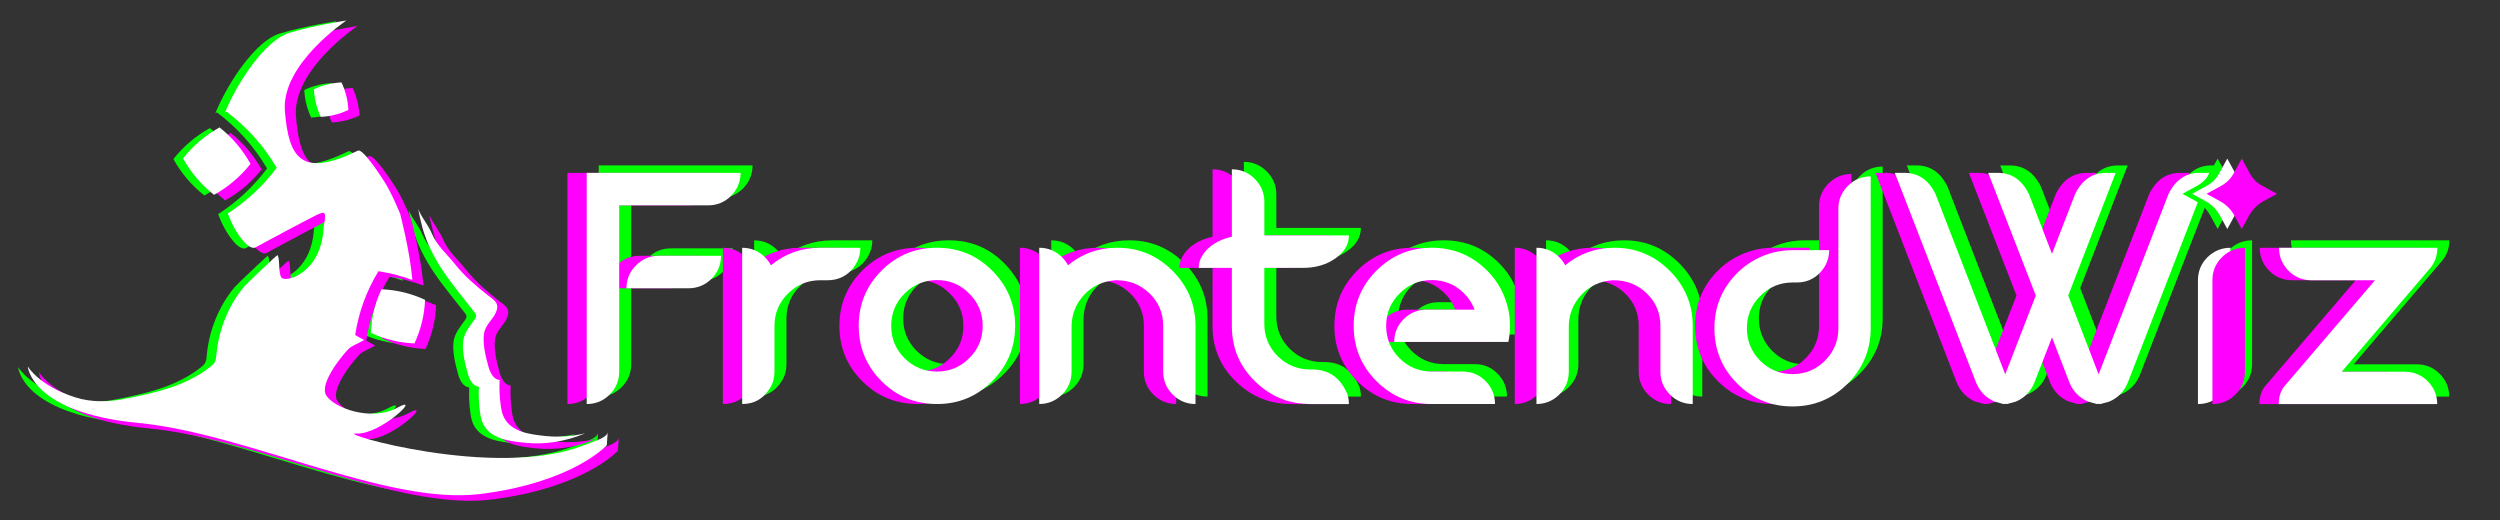 <?xml version="1.0" encoding="UTF-8"?>
<svg id="_圖層_1" data-name="圖層 1" xmlns="http://www.w3.org/2000/svg" viewBox="0 0 1036.01 215.53">
  <rect x="0" y="0" width="1036.01" height="215.53" fill="#333333" stroke="none"/>
  <defs>
    <style>
      .cls-1 {
        fill: lime;
      }

      .cls-2 {
        fill: #fff;
      }

      .cls-3 {
        fill: #f0f;
      }
    </style>
  </defs>
  <g>
    <path class="cls-1" d="m248.11,68.55h63.76c0,3.66-1.33,6.86-3.93,9.53-2.6,2.6-5.8,3.93-9.46,3.93h-36.91v68.88c0,3.73-1.33,6.93-3.93,9.53-2.6,2.6-5.8,3.93-9.53,3.93v-95.8Zm16.46,47.83c0-3.66,1.33-6.86,3.93-9.46,2.6-2.66,5.8-4,9.53-4h25.72c0,3.73-1.33,6.93-3.93,9.53-2.6,2.6-5.8,3.93-9.53,3.93h-25.72Z"/>
    <path class="cls-1" d="m360.83,103.79c-.73,2.07-1.8,3.8-3.26,5.33-2.6,2.6-5.8,3.93-9.53,3.93h-3.13c-5.26,0-9.73,1.87-13.39,5.53-3.73,3.66-5.6,8.13-5.6,13.39v18.99c0,2.2-.47,4.26-1.47,6.13-2.73,4.86-6.73,7.26-11.92,7.26v-64.75c3.66,0,6.86,1.33,9.46,3.93,1,1,1.8,2.07,2.46,3.33,5.86-4.86,12.66-7.26,20.45-7.26h16.59c0,1.47-.2,2.87-.67,4.2Z"/>
    <path class="cls-1" d="m370.29,154.89c-6.33-6.33-9.46-13.99-9.46-22.92s3.13-16.59,9.46-22.92c6.33-6.33,13.99-9.46,22.98-9.46s16.52,3.13,22.85,9.46c6.33,6.33,9.53,13.92,9.53,22.92s-3.2,16.59-9.53,22.92c-6.33,6.33-13.92,9.46-22.85,9.46s-16.65-3.13-22.98-9.46Zm36.31-9.53c3.73-3.66,5.6-8.13,5.6-13.39s-1.87-9.73-5.6-13.39c-3.66-3.73-8.13-5.6-13.32-5.6s-9.73,1.87-13.46,5.6c-3.66,3.66-5.53,8.13-5.53,13.39s1.87,9.73,5.53,13.39c3.73,3.66,8.19,5.53,13.46,5.53s9.66-1.87,13.32-5.53Z"/>
    <path class="cls-1" d="m490.93,160.42c-2.6-2.6-3.93-5.8-3.93-9.46v-18.99c0-5.33-1.87-9.79-5.66-13.46-3.8-3.67-8.39-5.46-13.79-5.46h-.2c-5.26.33-9.66,2.33-13.12,6.06-3.46,3.73-5.2,8.19-5.2,13.32v18.52c0,3.66-1.33,6.86-3.93,9.46-2.6,2.6-5.8,3.93-9.46,3.93v-64.75c3.66,0,6.86,1.33,9.46,3.93,1,1,1.8,2.07,2.46,3.33,5.86-4.86,12.66-7.26,20.45-7.26,8.93,0,16.52,3.2,22.85,9.53,6.33,6.33,9.53,13.92,9.53,22.85v32.38c-3.66,0-6.86-1.33-9.46-3.93Z"/>
    <path class="cls-1" d="m547.89,164.35c-7.33,0-13.79-2.13-19.45-6.46-8.66-6.73-12.99-15.32-12.99-25.92v-24.05h-13.72c0-1.67.4-3.26,1.27-4.73,2.33-4.06,6.46-6.79,12.46-8.19v-27.91c3.73,0,6.93,1.33,9.53,4,2.6,2.6,3.93,5.8,3.93,9.46v13.92h35.04c0,3.73-1.87,6.93-5.6,9.53-3.66,2.6-8.19,3.93-13.46,3.93h-15.99v23.18c0,5.26,1.87,9.73,5.53,13.39,3.73,3.66,8.19,5.53,13.46,5.53h.87c6.93,0,11.79,3.46,14.59,10.33.4,1.27.6,2.6.6,4h-16.06Z"/>
    <path class="cls-1" d="m598.32,164.35c-8.93,0-16.59-3.13-22.92-9.46-6.33-6.33-9.46-13.99-9.46-22.92s3.13-16.59,9.46-22.92c6.33-6.33,13.99-9.46,22.92-9.46s16.59,3.13,22.92,9.46c4.46,4.46,7.4,9.86,8.79,16.19.47,2.2.67,4.4.67,6.73s-.2,4.53-.67,6.66h-47.3c0-3.66,1.33-6.86,3.93-9.46,2.6-2.6,5.8-3.93,9.46-3.93h19.92c-1-2.6-2.4-4.8-4.33-6.73-3.66-3.67-8.13-5.53-13.39-5.53s-9.73,1.87-13.39,5.6c-3.66,3.66-5.53,8.13-5.53,13.39s1.87,9.73,5.53,13.39,8.13,5.53,13.39,5.53h12.79c3.86,0,7.13,1.4,9.79,4.26,2.4,2.6,3.6,5.66,3.6,9.19h-26.18Z"/>
    <path class="cls-1" d="m695.98,160.42c-2.6-2.6-3.93-5.8-3.93-9.46v-18.99c0-5.33-1.87-9.79-5.66-13.46-3.8-3.67-8.39-5.46-13.79-5.46h-.2c-5.26.33-9.66,2.33-13.12,6.06-3.46,3.73-5.2,8.19-5.2,13.32v18.52c0,3.66-1.33,6.86-3.93,9.46-2.6,2.6-5.8,3.93-9.46,3.93v-64.75c3.66,0,6.86,1.33,9.46,3.93,1,1,1.8,2.07,2.46,3.33,5.86-4.86,12.66-7.26,20.45-7.26,8.93,0,16.52,3.2,22.85,9.53,6.33,6.33,9.53,13.92,9.53,22.85v32.38c-3.66,0-6.86-1.33-9.46-3.93Z"/>
    <path class="cls-1" d="m724.89,154.89c-6.33-6.33-9.46-13.99-9.46-22.92s3.13-16.59,9.46-22.92c3.66-3.66,7.99-6.26,12.99-7.93,3.13-1,6.46-1.53,9.93-1.53h15.19c-.07,3.73-1.4,6.93-4,9.53-2.6,2.6-5.73,3.86-9.39,3.86h-1.8c-5.2,0-9.66,1.87-13.39,5.6-3.66,3.66-5.53,8.13-5.53,13.39s1.87,9.73,5.53,13.46c3.73,3.66,8.19,5.53,13.39,5.53s9.73-1.87,13.39-5.53c3.73-3.73,5.6-8.19,5.6-13.46v-49.57c0-3.66,1.33-6.86,3.93-9.46,2.6-2.6,5.8-3.93,9.46-3.93v62.96c0,8.93-3.2,16.59-9.53,22.92-6.33,6.33-13.92,9.46-22.85,9.46s-16.59-3.13-22.92-9.46Z"/>
    <path class="cls-1" d="m875.38,164.35l-.73-.07-.73.07-3.6-1c-3.6-1.53-6.2-4.13-7.73-7.79l-7.26-18.85-7.33,18.85c-1.53,3.66-4.06,6.26-7.66,7.79l-3.66,1-.73-.07-.73.07-3.66-1c-3.53-1.53-6.13-4.13-7.66-7.79l-33.71-87.01h4.06c5.66,0,9.93,2.93,12.79,8.73l28.91,74.75,12.66-32.64-19.72-50.83h4.06c5.66,0,9.93,2.93,12.79,8.73l9.59,24.78,9.59-24.78c2.86-5.8,7.13-8.73,12.79-8.73h4l-19.65,50.83,12.59,32.64,28.98-74.75c2.86-5.8,7.13-8.73,12.79-8.73h4.06l-33.78,87.01c-1.53,3.66-4.06,6.26-7.66,7.79l-3.66,1Z"/>
    <path class="cls-1" d="m919.81,112.98c0-3.66,1.33-6.86,3.93-9.46,2.66-2.6,5.86-3.93,9.53-3.93v51.3c0,3.73-1.33,6.93-3.93,9.53-2.6,2.6-5.8,3.93-9.53,3.93v-51.36Z"/>
    <path class="cls-1" d="m949.26,164.35c0-2.46.6-4.73,1.87-6.79l38.04-44.5h-26.31c-3.73,0-6.93-1.33-9.53-3.93-2.6-2.67-3.93-5.86-3.93-9.53h65.62c0,3-.87,5.66-2.6,8l-37.04,43.37h26.12c3.73,0,6.93,1.33,9.53,3.93,2.6,2.6,3.93,5.8,3.93,9.46h-65.69Z"/>
  </g>
  <g>
    <g>
      <path class="cls-1" d="m170.87,93.95c3.87,14.49,12.83,24.28,21.79,35.79.3.38.61.8.66,1.28.06.63-.33,1.21-.69,1.73-1.99,2.82-4.16,5.29-4.65,8.65-.62,4.28.73,9.63,1.88,13.73.69,2.44,2.08,5.24,4.6,5.41-.19,3.58-.03,7.18.48,10.72.24,1.67.57,3.35,1.34,4.85,3.21,6.18,11.02,7.01,17.2,7.66,8.39.89,16.96-.54,24.72-3.79.09-.04.19-.08.31-.12-5.37,1.27-10.94,1.69-16.44,1.11-6.18-.66-13.99-1.48-17.2-7.66-.78-1.5-1.1-3.18-1.34-4.85-.51-3.55-.67-7.15-.48-10.72-2.53-.17-3.92-2.98-4.6-5.41-1.15-4.1-2.5-9.45-1.88-13.73.58-4,4.14-6.1,5.24-9.66,1.03-3.34-1.37-4.48-3.73-6.35-4.84-3.82-9.6-7.86-13.43-12.72-3.4-4.3-7.5-7.6-9.71-12.83-1.38-3.28-3.57-5.76-5.13-8.98-.18-.37-.35-.75-.52-1.12.46,2.35.98,4.68,1.6,7Z"/>
      <path class="cls-1" d="m172.15,124.54c-.26,6.31-1.73,12.33-4.4,18.06-6.32-.26-12.34-1.72-18.07-4.39.26-6.31,1.73-12.33,4.4-18.06,6.32.26,12.34,1.72,18.07,4.39Z"/>
      <path class="cls-1" d="m140.38,45.86c-3.62,1.71-7.43,2.66-11.43,2.85-1.71-3.62-2.66-7.42-2.85-11.42,3.62-1.71,7.43-2.66,11.43-2.85,1.71,3.62,2.66,7.42,2.85,11.42Z"/>
      <path class="cls-1" d="m99.82,68.19c-4.18,5.28-9.22,9.56-15.12,12.83-5.29-4.18-9.57-9.22-12.84-15.11,4.18-5.28,9.22-9.56,15.12-12.83,5.29,4.18,9.57,9.22,12.84,15.11Z"/>
      <path class="cls-1" d="m241.33,183.55c-1.21.51-2.45.95-3.69,1.37-36.32,14.2-103.19-5.56-94.09-4.96,10.04.66,27.99-16.65,17.14-10.73-10.86,5.91-26.52.04-29.54-5.2s7.9-17.96,9.69-19.53c.6-.53,2.99-1.71,6.07-3.29-1.25-.66-2.49-1.35-3.71-2.1,1.45-9.46,4.66-18.27,9.64-26.44,4.86.74,9.54,1.96,14.06,3.63-1.01-12.04-5.08-27.48-5.08-27.48-1.95-4.5-3.84-9-6.55-13.3-.88-1.39-8.82-13.84-10.93-12.81-23.5,11.45-28.69,3.05-30.27-16.42-1.58-19.47,25.48-37.51,25.48-37.51,0,0-13.25,1.99-23.71,5.15-9.53,2.88-21.02,19.45-26.62,33.04.22-.13.44-.28.66-.41,8.49,6.37,15.42,14.12,20.8,23.26-5.66,7.53-12.42,13.83-20.27,18.92,1,2.66,2.09,5,3.2,6.84,5.58,9.23,8.26,7.23,8.26,7.23,0,0,15.08-8.17,21.98-11.71,6.91-3.54,7.71-4.46,6.28,3.34-.91,19.35-15.96,23.06-17.45,20.9-1.49-2.16-.48-6.93-1.63-9.36-.12-.25-12.88,11.9-13.78,12.98-6.64,7.89-10.69,18.14-11.6,28.38-.09,1.05-.17,2.15-.68,3.07-.42.74-1.08,1.3-1.75,1.83-10.27,8.16-23.62,11.05-36.14,13.44-5.66,1.08-12.9,1.51-20.01-.77-14.98-4.81-19.58-12.79-19.58-12.79,0,0,1.3,19.19,45.86,23.43,44.55,4.24,103.05,34.26,141.67,29.45,38.61-4.81,52.44-20.23,52.44-20.23,0,0,.35-5.39.36-5.42-.14,2.15-5.04,3.59-6.5,4.2Z"/>
    </g>
    <g>
      <path class="cls-3" d="m179.45,95.96c3.87,14.49,12.83,24.28,21.79,35.79.3.38.61.8.66,1.28.06.63-.33,1.21-.69,1.73-1.99,2.82-4.16,5.29-4.65,8.65-.62,4.28.73,9.63,1.88,13.73.69,2.44,2.08,5.24,4.6,5.41-.19,3.58-.03,7.18.48,10.72.24,1.67.57,3.35,1.34,4.85,3.21,6.18,11.02,7.01,17.2,7.66,8.39.89,16.96-.54,24.72-3.79.09-.04.19-.08.31-.12-5.37,1.27-10.94,1.69-16.44,1.11-6.18-.66-13.99-1.48-17.2-7.66-.78-1.5-1.1-3.18-1.34-4.85-.51-3.55-.67-7.15-.48-10.72-2.53-.17-3.92-2.98-4.6-5.41-1.15-4.1-2.5-9.45-1.88-13.73.58-4,4.14-6.1,5.24-9.66,1.03-3.34-1.37-4.48-3.73-6.35-4.84-3.82-9.6-7.86-13.43-12.72-3.4-4.3-7.5-7.6-9.71-12.83-1.38-3.28-3.57-5.76-5.13-8.98-.18-.37-.35-.75-.52-1.12.46,2.35.98,4.68,1.6,7Z"/>
      <path class="cls-3" d="m180.73,126.55c-.26,6.31-1.73,12.33-4.4,18.06-6.32-.26-12.34-1.72-18.07-4.39.26-6.31,1.73-12.33,4.4-18.06,6.32.26,12.34,1.72,18.07,4.39Z"/>
      <path class="cls-3" d="m148.96,47.88c-3.62,1.71-7.43,2.66-11.43,2.85-1.71-3.62-2.66-7.42-2.85-11.42,3.62-1.71,7.43-2.66,11.43-2.85,1.71,3.62,2.66,7.42,2.85,11.42Z"/>
      <path class="cls-3" d="m108.4,70.21c-4.18,5.28-9.22,9.56-15.12,12.83-5.29-4.18-9.57-9.22-12.84-15.11,4.18-5.28,9.22-9.56,15.12-12.83,5.29,4.18,9.57,9.22,12.84,15.11Z"/>
      <path class="cls-3" d="m249.91,185.56c-1.21.51-2.45.95-3.69,1.37-36.32,14.2-103.19-5.56-94.09-4.96,10.04.66,27.99-16.65,17.14-10.73-10.86,5.91-26.52.04-29.54-5.2-3.02-5.24,7.9-17.96,9.69-19.53.6-.53,2.99-1.71,6.07-3.29-1.25-.66-2.49-1.35-3.71-2.1,1.45-9.46,4.66-18.27,9.64-26.44,4.86.74,9.54,1.96,14.06,3.63-1.01-12.04-5.08-27.48-5.08-27.48-1.95-4.5-3.84-9-6.55-13.3-.88-1.39-8.82-13.84-10.93-12.81-23.5,11.45-28.69,3.05-30.27-16.42-1.58-19.47,25.48-37.51,25.48-37.51,0,0-13.25,1.99-23.71,5.15-9.53,2.88-21.02,19.45-26.62,33.04.22-.13.44-.28.66-.41,8.49,6.37,15.42,14.12,20.8,23.26-5.66,7.53-12.42,13.83-20.27,18.92,1,2.66,2.09,5,3.2,6.84,5.58,9.23,8.26,7.23,8.26,7.23,0,0,15.08-8.17,21.98-11.71,6.91-3.54,7.71-4.46,6.28,3.34-.91,19.35-15.96,23.06-17.45,20.9-1.49-2.16-.48-6.93-1.63-9.36-.12-.25-12.88,11.9-13.78,12.98-6.64,7.89-10.69,18.14-11.6,28.38-.09,1.05-.17,2.15-.68,3.07-.42.74-1.08,1.3-1.75,1.83-10.27,8.16-23.62,11.05-36.14,13.44-5.66,1.08-12.9,1.51-20.01-.77-14.98-4.81-19.58-12.79-19.58-12.79,0,0,1.3,19.19,45.86,23.43,44.55,4.24,103.05,34.26,141.67,29.45,38.61-4.81,52.44-20.23,52.44-20.23,0,0,.35-5.39.36-5.42-.14,2.15-5.04,3.59-6.5,4.2Z"/>
    </g>
    <g>
      <path class="cls-2" d="m174.87,93.66c3.87,14.49,12.83,24.28,21.79,35.79.3.38.61.8.66,1.28.06.63-.33,1.21-.69,1.73-1.99,2.82-4.16,5.29-4.65,8.65-.62,4.28.73,9.63,1.88,13.73.69,2.44,2.08,5.24,4.6,5.41-.19,3.58-.03,7.18.48,10.72.24,1.67.57,3.35,1.34,4.85,3.21,6.18,11.02,7.01,17.2,7.66,8.39.89,16.96-.54,24.72-3.79.09-.04.19-.08.31-.12-5.37,1.27-10.94,1.69-16.44,1.11-6.18-.66-13.99-1.48-17.2-7.66-.78-1.5-1.1-3.18-1.34-4.85-.51-3.55-.67-7.15-.48-10.72-2.53-.17-3.92-2.98-4.6-5.41-1.15-4.1-2.5-9.45-1.88-13.73.58-4,4.14-6.1,5.24-9.66,1.03-3.34-1.37-4.48-3.73-6.35-4.84-3.82-9.6-7.86-13.43-12.72-3.4-4.3-7.5-7.6-9.71-12.83-1.38-3.28-3.57-5.76-5.13-8.98-.18-.37-.35-.75-.52-1.12.46,2.35.98,4.68,1.6,7Z"/>
      <path class="cls-2" d="m176.15,124.26c-.26,6.31-1.73,12.33-4.4,18.06-6.32-.26-12.34-1.72-18.07-4.39.26-6.31,1.73-12.33,4.4-18.06,6.32.26,12.34,1.72,18.07,4.39Z"/>
      <path class="cls-2" d="m144.37,45.58c-3.62,1.71-7.43,2.66-11.43,2.85-1.71-3.62-2.66-7.42-2.85-11.42,3.62-1.71,7.43-2.66,11.43-2.85,1.71,3.62,2.66,7.42,2.85,11.42Z"/>
      <path class="cls-2" d="m103.81,67.91c-4.18,5.28-9.22,9.56-15.12,12.83-5.29-4.18-9.57-9.22-12.84-15.11,4.18-5.28,9.22-9.56,15.12-12.83,5.29,4.18,9.57,9.22,12.84,15.11Z"/>
      <path class="cls-2" d="m245.32,183.27c-1.21.51-2.45.95-3.69,1.37-36.32,14.2-103.19-5.56-94.09-4.96,10.04.66,27.99-16.65,17.14-10.73-10.86,5.91-26.52.04-29.54-5.2-3.02-5.24,7.9-17.96,9.69-19.53.6-.53,2.99-1.71,6.07-3.29-1.25-.66-2.49-1.35-3.71-2.1,1.45-9.46,4.66-18.27,9.64-26.44,4.86.74,9.54,1.96,14.06,3.63-1.01-12.04-5.08-27.48-5.08-27.48-1.95-4.5-3.84-9-6.55-13.3-.88-1.39-8.82-13.84-10.93-12.81-23.5,11.45-28.69,3.05-30.27-16.42-1.58-19.47,25.48-37.51,25.48-37.51,0,0-13.25,1.99-23.71,5.15-9.53,2.88-21.02,19.45-26.62,33.04.22-.13.44-.28.66-.41,8.49,6.37,15.42,14.12,20.8,23.26-5.66,7.53-12.42,13.83-20.27,18.92,1,2.66,2.09,5,3.2,6.84,5.58,9.23,8.26,7.23,8.26,7.23,0,0,15.08-8.17,21.98-11.71,6.91-3.54,7.71-4.46,6.28,3.34-.91,19.35-15.96,23.06-17.45,20.9-1.49-2.16-.48-6.93-1.63-9.36-.12-.25-12.88,11.9-13.78,12.98-6.64,7.89-10.69,18.14-11.6,28.38-.09,1.05-.17,2.15-.68,3.07-.42.74-1.08,1.3-1.75,1.83-10.27,8.16-23.62,11.05-36.14,13.44-5.66,1.08-12.9,1.51-20.01-.77-14.98-4.81-19.58-12.79-19.58-12.79,0,0,1.3,19.19,45.86,23.43,44.55,4.24,103.05,34.26,141.67,29.45,38.61-4.81,52.44-20.23,52.44-20.23,0,0,.35-5.39.36-5.42-.14,2.15-5.04,3.59-6.5,4.2Z"/>
    </g>
  </g>
  <g>
    <path class="cls-3" d="m235.14,71.63h63.76c0,3.66-1.33,6.86-3.93,9.53-2.6,2.6-5.8,3.93-9.46,3.93h-36.91v68.88c0,3.73-1.33,6.93-3.93,9.53-2.6,2.6-5.8,3.93-9.53,3.93v-95.8Zm16.46,47.83c0-3.66,1.33-6.86,3.93-9.46,2.6-2.66,5.8-4,9.53-4h25.72c0,3.73-1.33,6.93-3.93,9.53-2.6,2.6-5.8,3.93-9.53,3.93h-25.72Z"/>
    <path class="cls-3" d="m347.86,106.87c-.73,2.07-1.8,3.8-3.26,5.33-2.6,2.6-5.8,3.93-9.53,3.93h-3.13c-5.26,0-9.73,1.87-13.39,5.53-3.73,3.66-5.6,8.13-5.6,13.39v18.99c0,2.2-.47,4.26-1.47,6.13-2.73,4.86-6.73,7.26-11.92,7.26v-64.75c3.66,0,6.86,1.33,9.46,3.93,1,1,1.8,2.07,2.46,3.33,5.86-4.86,12.66-7.26,20.45-7.26h16.59c0,1.47-.2,2.87-.67,4.2Z"/>
    <path class="cls-3" d="m357.32,157.97c-6.33-6.33-9.46-13.99-9.46-22.92s3.13-16.59,9.46-22.92c6.33-6.33,13.99-9.46,22.98-9.46s16.52,3.13,22.85,9.46c6.33,6.33,9.53,13.92,9.53,22.92s-3.2,16.59-9.53,22.92c-6.33,6.33-13.92,9.46-22.85,9.46s-16.65-3.13-22.98-9.46Zm36.31-9.53c3.73-3.66,5.6-8.13,5.6-13.39s-1.87-9.73-5.6-13.39c-3.66-3.73-8.13-5.6-13.32-5.6s-9.73,1.87-13.46,5.6c-3.66,3.66-5.53,8.13-5.53,13.39s1.87,9.73,5.53,13.39c3.73,3.66,8.19,5.53,13.46,5.53s9.66-1.87,13.32-5.53Z"/>
    <path class="cls-3" d="m477.96,163.5c-2.6-2.6-3.93-5.8-3.93-9.46v-18.99c0-5.33-1.87-9.79-5.66-13.46-3.8-3.67-8.39-5.46-13.79-5.46h-.2c-5.26.33-9.66,2.33-13.12,6.06-3.46,3.73-5.2,8.19-5.2,13.32v18.52c0,3.66-1.33,6.86-3.93,9.46-2.6,2.6-5.8,3.93-9.46,3.93v-64.75c3.66,0,6.86,1.33,9.46,3.93,1,1,1.8,2.07,2.46,3.33,5.86-4.86,12.66-7.26,20.45-7.26,8.93,0,16.52,3.2,22.85,9.53,6.33,6.33,9.53,13.92,9.53,22.85v32.38c-3.66,0-6.86-1.33-9.46-3.93Z"/>
    <path class="cls-3" d="m534.92,167.43c-7.33,0-13.79-2.13-19.45-6.46-8.66-6.73-12.99-15.32-12.99-25.92v-24.05h-13.72c0-1.67.4-3.26,1.27-4.73,2.33-4.06,6.46-6.79,12.46-8.19v-27.91c3.73,0,6.93,1.33,9.53,4,2.6,2.6,3.93,5.8,3.93,9.46v13.92h35.04c0,3.73-1.87,6.93-5.6,9.53-3.66,2.6-8.19,3.93-13.46,3.93h-15.99v23.18c0,5.26,1.87,9.73,5.53,13.39,3.73,3.66,8.19,5.53,13.46,5.53h.87c6.93,0,11.79,3.46,14.59,10.33.4,1.27.6,2.6.6,4h-16.06Z"/>
    <path class="cls-3" d="m585.35,167.43c-8.93,0-16.59-3.13-22.92-9.46-6.33-6.33-9.46-13.99-9.46-22.92s3.13-16.59,9.46-22.92c6.33-6.33,13.99-9.46,22.92-9.46s16.59,3.13,22.92,9.46c4.46,4.46,7.4,9.86,8.79,16.19.47,2.2.67,4.4.67,6.73s-.2,4.53-.67,6.66h-47.3c0-3.66,1.33-6.86,3.93-9.46,2.6-2.6,5.8-3.93,9.46-3.93h19.92c-1-2.6-2.4-4.8-4.33-6.73-3.66-3.67-8.13-5.53-13.39-5.53s-9.73,1.87-13.39,5.6c-3.66,3.66-5.53,8.13-5.53,13.39s1.87,9.73,5.53,13.39,8.13,5.53,13.39,5.53h12.79c3.86,0,7.13,1.4,9.79,4.26,2.4,2.6,3.6,5.66,3.6,9.19h-26.18Z"/>
    <path class="cls-3" d="m683.01,163.5c-2.6-2.6-3.93-5.8-3.93-9.46v-18.99c0-5.33-1.87-9.79-5.66-13.46-3.8-3.67-8.39-5.46-13.79-5.46h-.2c-5.26.33-9.66,2.33-13.12,6.06-3.46,3.73-5.2,8.19-5.2,13.32v18.52c0,3.66-1.33,6.86-3.93,9.46-2.6,2.6-5.8,3.93-9.46,3.93v-64.75c3.66,0,6.86,1.33,9.46,3.93,1,1,1.8,2.07,2.46,3.33,5.86-4.86,12.66-7.26,20.45-7.26,8.93,0,16.52,3.2,22.85,9.53,6.33,6.33,9.53,13.92,9.53,22.85v32.38c-3.66,0-6.86-1.33-9.46-3.93Z"/>
    <path class="cls-3" d="m711.92,157.97c-6.33-6.33-9.46-13.99-9.46-22.92s3.13-16.59,9.46-22.92c3.66-3.66,7.99-6.26,12.99-7.93,3.13-1,6.46-1.53,9.93-1.53h15.19c-.07,3.73-1.4,6.93-4,9.53-2.6,2.6-5.73,3.86-9.39,3.86h-1.8c-5.2,0-9.66,1.87-13.39,5.6-3.66,3.66-5.53,8.13-5.53,13.39s1.87,9.73,5.53,13.46c3.73,3.66,8.19,5.53,13.39,5.53s9.73-1.87,13.39-5.53c3.73-3.73,5.6-8.19,5.6-13.46v-49.57c0-3.66,1.33-6.86,3.93-9.46,2.6-2.6,5.8-3.93,9.46-3.93v62.96c0,8.93-3.2,16.59-9.53,22.92-6.33,6.33-13.92,9.46-22.85,9.46s-16.59-3.13-22.92-9.46Z"/>
    <path class="cls-3" d="m862.41,167.43l-.73-.07-.73.07-3.6-1c-3.6-1.53-6.2-4.13-7.73-7.79l-7.26-18.85-7.33,18.85c-1.53,3.66-4.06,6.26-7.66,7.79l-3.66,1-.73-.07-.73.07-3.66-1c-3.53-1.53-6.13-4.13-7.66-7.79l-33.71-87.01h4.06c5.66,0,9.93,2.93,12.79,8.73l28.91,74.75,12.66-32.64-19.72-50.83h4.06c5.66,0,9.93,2.93,12.79,8.73l9.59,24.78,9.59-24.78c2.86-5.8,7.13-8.73,12.79-8.73h4l-19.65,50.83,12.59,32.64,28.98-74.75c2.86-5.8,7.13-8.73,12.79-8.73h4.06l-33.78,87.01c-1.53,3.66-4.06,6.26-7.66,7.79l-3.66,1Z"/>
    <path class="cls-2" d="m910.84,116.07c0-3.66,1.33-6.86,3.93-9.46,2.66-2.6,5.86-3.93,9.53-3.93v51.3c0,3.73-1.33,6.93-3.93,9.53-2.6,2.6-5.8,3.93-9.53,3.93v-51.36Z"/>
    <path class="cls-3" d="m936.29,167.43c0-2.46.6-4.73,1.87-6.79l38.04-44.5h-26.31c-3.73,0-6.93-1.33-9.53-3.93-2.6-2.67-3.93-5.86-3.93-9.53h65.62c0,3-.87,5.66-2.6,8l-37.04,43.37h26.12c3.73,0,6.93,1.33,9.53,3.93,2.6,2.6,3.93,5.8,3.93,9.46h-65.69Z"/>
  </g>
  <g>
    <path class="cls-2" d="m243.14,71.63h63.76c0,3.66-1.33,6.86-3.93,9.53-2.6,2.6-5.8,3.93-9.46,3.93h-36.91v68.88c0,3.73-1.33,6.93-3.93,9.53-2.6,2.6-5.8,3.93-9.53,3.93v-95.8Zm16.46,47.83c0-3.66,1.33-6.86,3.93-9.46,2.6-2.66,5.8-4,9.53-4h25.72c0,3.73-1.33,6.93-3.93,9.53-2.6,2.6-5.8,3.93-9.53,3.93h-25.72Z"/>
    <path class="cls-2" d="m355.86,106.87c-.73,2.07-1.8,3.8-3.26,5.33-2.6,2.6-5.8,3.93-9.53,3.93h-3.13c-5.26,0-9.73,1.87-13.39,5.53-3.73,3.66-5.6,8.13-5.6,13.39v18.99c0,2.2-.47,4.26-1.47,6.13-2.73,4.86-6.73,7.26-11.92,7.26v-64.75c3.66,0,6.86,1.33,9.46,3.93,1,1,1.8,2.07,2.46,3.33,5.86-4.86,12.66-7.26,20.45-7.26h16.59c0,1.47-.2,2.87-.67,4.2Z"/>
    <path class="cls-2" d="m365.32,157.97c-6.33-6.33-9.46-13.99-9.46-22.92s3.13-16.59,9.46-22.92c6.33-6.33,13.99-9.46,22.98-9.46s16.52,3.13,22.85,9.46c6.33,6.33,9.53,13.92,9.53,22.92s-3.2,16.59-9.53,22.92c-6.33,6.33-13.92,9.46-22.85,9.46s-16.65-3.13-22.98-9.46Zm36.31-9.53c3.73-3.66,5.6-8.13,5.6-13.39s-1.87-9.73-5.6-13.39c-3.66-3.73-8.13-5.6-13.32-5.6s-9.73,1.87-13.46,5.6c-3.66,3.66-5.53,8.13-5.53,13.39s1.87,9.73,5.53,13.39c3.73,3.66,8.19,5.53,13.46,5.53s9.66-1.87,13.32-5.53Z"/>
    <path class="cls-2" d="m485.96,163.5c-2.6-2.6-3.93-5.8-3.93-9.46v-18.99c0-5.33-1.87-9.79-5.66-13.46-3.8-3.67-8.39-5.46-13.79-5.46h-.2c-5.26.33-9.66,2.33-13.12,6.06-3.46,3.73-5.2,8.19-5.2,13.32v18.52c0,3.66-1.33,6.86-3.93,9.46-2.6,2.6-5.8,3.93-9.46,3.93v-64.75c3.66,0,6.86,1.33,9.46,3.93,1,1,1.8,2.07,2.46,3.33,5.86-4.86,12.66-7.26,20.45-7.26,8.93,0,16.52,3.2,22.85,9.53,6.33,6.33,9.53,13.92,9.53,22.85v32.38c-3.66,0-6.86-1.33-9.46-3.93Z"/>
    <path class="cls-2" d="m542.92,167.43c-7.33,0-13.79-2.13-19.45-6.46-8.66-6.73-12.99-15.32-12.99-25.92v-24.05h-13.72c0-1.67.4-3.26,1.27-4.73,2.33-4.06,6.46-6.79,12.46-8.19v-27.91c3.73,0,6.93,1.33,9.53,4,2.6,2.6,3.93,5.8,3.93,9.46v13.92h35.04c0,3.73-1.87,6.93-5.6,9.53-3.66,2.6-8.19,3.93-13.46,3.93h-15.99v23.18c0,5.26,1.87,9.73,5.53,13.39,3.73,3.66,8.19,5.53,13.46,5.53h.87c6.93,0,11.79,3.46,14.59,10.33.4,1.27.6,2.6.6,4h-16.06Z"/>
    <path class="cls-2" d="m593.35,167.43c-8.93,0-16.59-3.13-22.92-9.46-6.33-6.33-9.46-13.99-9.46-22.92s3.13-16.59,9.46-22.92c6.33-6.33,13.99-9.46,22.92-9.46s16.59,3.13,22.92,9.46c4.46,4.46,7.4,9.86,8.79,16.19.47,2.2.67,4.4.67,6.73s-.2,4.53-.67,6.66h-47.3c0-3.66,1.33-6.86,3.93-9.46,2.6-2.6,5.8-3.93,9.46-3.93h19.92c-1-2.6-2.4-4.8-4.33-6.73-3.66-3.67-8.13-5.53-13.39-5.53s-9.73,1.87-13.39,5.6c-3.66,3.66-5.53,8.13-5.53,13.39s1.87,9.73,5.53,13.39,8.13,5.53,13.39,5.53h12.79c3.86,0,7.13,1.4,9.79,4.26,2.4,2.6,3.6,5.66,3.6,9.19h-26.18Z"/>
    <path class="cls-2" d="m692.01,163.5c-2.6-2.6-3.93-5.8-3.93-9.46v-18.99c0-5.33-1.87-9.79-5.66-13.46-3.8-3.67-8.39-5.46-13.79-5.46h-.2c-5.26.33-9.66,2.33-13.12,6.06-3.46,3.73-5.2,8.19-5.2,13.32v18.52c0,3.66-1.33,6.86-3.93,9.46-2.6,2.6-5.8,3.93-9.46,3.93v-64.75c3.66,0,6.86,1.33,9.46,3.93,1,1,1.8,2.07,2.46,3.33,5.86-4.86,12.66-7.26,20.45-7.26,8.93,0,16.52,3.2,22.85,9.53,6.33,6.33,9.53,13.92,9.53,22.85v32.38c-3.66,0-6.86-1.33-9.46-3.93Z"/>
    <path class="cls-2" d="m719.92,158.97c-6.33-6.33-9.46-13.99-9.46-22.92s3.13-16.59,9.46-22.92c3.66-3.66,7.99-6.26,12.99-7.93,3.13-1,6.46-1.53,9.93-1.53h15.19c-.07,3.73-1.4,6.93-4,9.53-2.6,2.6-5.73,3.86-9.39,3.86h-1.8c-5.2,0-9.66,1.87-13.39,5.6-3.66,3.66-5.53,8.13-5.53,13.39s1.87,9.73,5.53,13.46c3.73,3.66,8.19,5.53,13.39,5.53s9.73-1.87,13.39-5.53c3.73-3.73,5.6-8.19,5.6-13.46v-49.57c0-3.66,1.33-6.86,3.93-9.46,2.6-2.6,5.8-3.93,9.46-3.93v62.96c0,8.93-3.2,16.59-9.53,22.92-6.33,6.33-13.92,9.46-22.85,9.46s-16.59-3.13-22.92-9.46Z"/>
    <path class="cls-2" d="m870.41,167.43l-.73-.07-.73.07-3.6-1c-3.6-1.53-6.2-4.13-7.73-7.79l-7.26-18.85-7.33,18.85c-1.53,3.66-4.06,6.26-7.66,7.79l-3.66,1-.73-.07-.73.07-3.66-1c-3.53-1.53-6.13-4.13-7.66-7.79l-33.71-87.01h4.06c5.66,0,9.93,2.93,12.79,8.73l28.91,74.75,12.66-32.64-19.72-50.83h4.06c5.66,0,9.93,2.93,12.79,8.73l9.59,24.78,9.59-24.78c2.86-5.8,7.13-8.73,12.79-8.73h4l-19.65,50.83,12.59,32.64,28.98-74.75c2.86-5.8,7.13-8.73,12.79-8.73h4.06l-33.78,87.01c-1.53,3.66-4.06,6.26-7.66,7.79l-3.66,1Z"/>
    <path class="cls-3" d="m916.84,116.07c0-3.66,1.33-6.86,3.93-9.46,2.66-2.6,5.86-3.93,9.53-3.93v51.3c0,3.73-1.33,6.93-3.93,9.53-2.6,2.6-5.8,3.93-9.53,3.93v-51.36Z"/>
    <path class="cls-2" d="m944.29,167.43c0-2.46.6-4.73,1.87-6.79l38.04-44.5h-26.31c-3.73,0-6.93-1.33-9.53-3.93-2.6-2.67-3.93-5.86-3.93-9.53h65.62c0,3-.87,5.66-2.6,8l-37.04,43.37h26.12c3.73,0,6.93,1.33,9.53,3.93,2.6,2.6,3.93,5.8,3.93,9.46h-65.69Z"/>
  </g>
  <g>
    <path class="cls-1" d="m919,65.75l3.49,6.37c1.09,1.99,2.73,3.63,4.72,4.72l6.38,3.48-5.53,3.02c-2.55,1.39-4.65,3.49-6.04,6.04l-3.02,5.52-3.07-5.61c-1.36-2.49-3.41-4.54-5.9-5.9l-5.62-3.07,6.11-3.34c2.17-1.18,3.95-2.97,5.13-5.13l3.34-6.11Z"/>
    <path class="cls-2" d="m923,65.75l3.49,6.37c1.09,1.99,2.73,3.63,4.72,4.72l6.38,3.48-5.53,3.02c-2.55,1.39-4.65,3.49-6.04,6.04l-3.02,5.52-3.07-5.61c-1.36-2.49-3.41-4.54-5.9-5.9l-5.62-3.07,6.11-3.34c2.17-1.18,3.95-2.97,5.13-5.13l3.34-6.11Z"/>
    <path class="cls-3" d="m929,65.75l3.49,6.37c1.09,1.99,2.73,3.63,4.72,4.72l6.38,3.48-5.53,3.02c-2.55,1.39-4.65,3.49-6.04,6.04l-3.02,5.52-3.07-5.61c-1.36-2.49-3.41-4.54-5.9-5.9l-5.62-3.07,6.11-3.34c2.17-1.18,3.95-2.97,5.13-5.13l3.34-6.11Z"/>
  </g>
</svg>